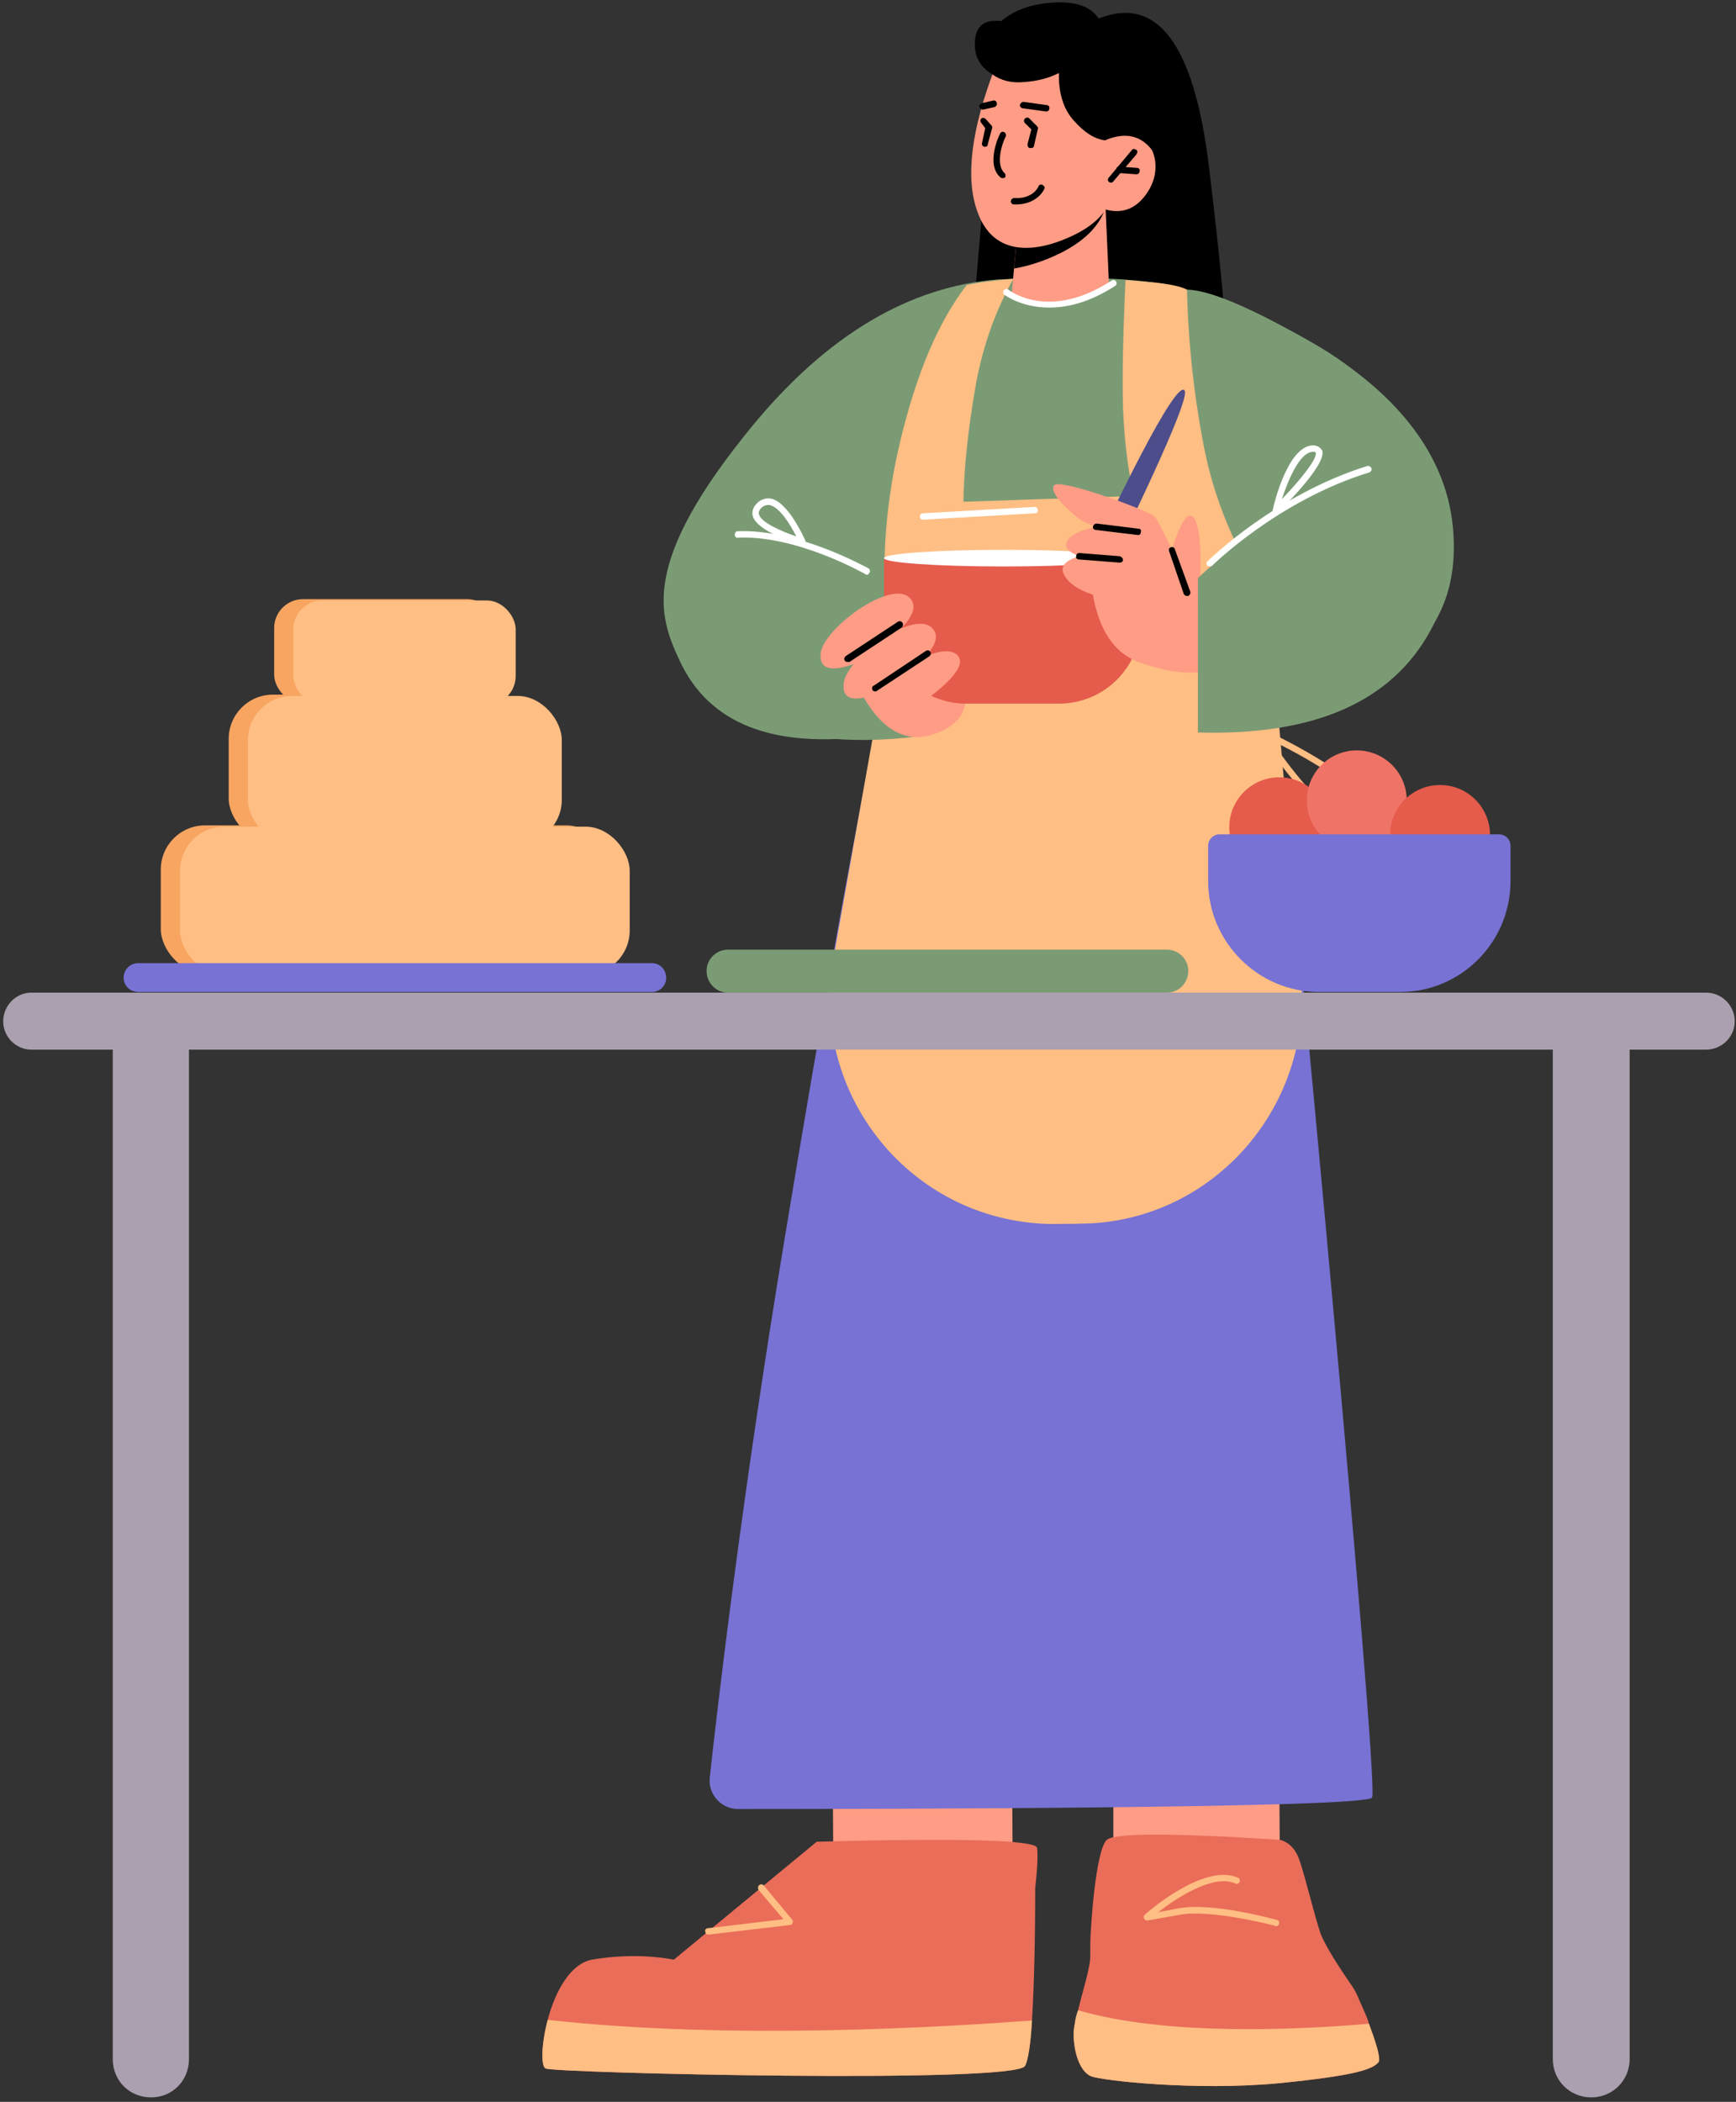 <svg version="1.2" xmlns="http://www.w3.org/2000/svg" viewBox="0 0 271 328" width="271" height="328"><rect x="0" y="0" width="271" height="328" fill="#333333" stroke="none"/><style>.a{fill:#f7a561}.b{fill:#ffbe83}.c{fill:#ff9c85}.d{fill:#7772d3}.e{fill:#ea6d59}.f{fill:#6876aa}.g{fill:#7b9b75}.h{fill:#fff}.i{fill:#aaa0af}.j{fill:#e55b4c}.k{fill:#ef7467}.l{fill:#4d4d8c}</style><rect class="a" x="25.1" y="128.8" width="70.2" height="23.1" rx="6.9"></rect><rect class="a" x="35.7" y="108.4" width="49" height="23.1" rx="6.9"></rect><rect class="a" x="42.8" y="93.5" width="34.7" height="16.3" rx="4.5"></rect><rect class="b" x="28.1" y="129" width="70.2" height="23.1" rx="6.9"></rect><rect class="b" x="38.7" y="108.6" width="49" height="23.1" rx="6.9"></rect><rect class="b" x="45.8" y="93.7" width="34.7" height="16.3" rx="4.5"></rect><path fill-rule="evenodd" class="b" d="m211.2 128.9q-0.2 0-0.4 0c-5.3-0.6-13.9-13.8-14.2-14.4-0.2-0.2-0.1-0.4 0-0.6 0.1-0.1 0.4-0.2 0.6-0.1 0.6 0.3 15.8 7.3 16.7 12.2 0.1 0.8-0.1 1.5-0.8 2.1q-0.8 0.8-1.9 0.8zm-12.8-13.4c2.4 3.5 8.6 12 12.5 12.4 0.6 0.1 1.1-0.1 1.5-0.5 0.4-0.4 0.6-0.8 0.5-1.3-0.6-3.2-9.5-8.2-14.5-10.6z"/><path  d="m171.5 2.9q13.7-5.5 17.2 22.9 3.5 28.5 3.1 39.6l-41.3 0.3 3.3-38.2z"/><path class="c" d="m158 277.7l0.1 15.5-28-1-0.1-14.3z"/><path class="c" d="m199.7 276.3l0.1 15.4-26-0.9v-14.4z"/><path class="d" d="m200.1 119.2c1.1 9.9 15.2 158.5 14.1 161.3-0.6 1.7-78.3 1.8-99 1.8-2.6 0-4.7-2.3-4.4-4.9 1.3-12.1 5.2-45 11.6-83.6q9.2-55.7 15.5-85.9 58.8-19 62.2 11.3z"/><path class="e" d="m167.8 315.7q0.1-0.9 0.5-2c0.7-3 1.9-6.6 1.9-8.4v-1.9c0-2 0.8-14.8 2.6-16.3q1.8-1.6 27 0 2.2 0.6 3.1 3.3c0.9 2.7 2.3 8.5 3.2 11.2 0.7 2 3.3 5.9 4.6 7.8q0.9 1.2 1.4 2.5c0.4 0.9 1 2.2 1.5 3.5q0 0.2 0.1 0.4c1 2.7 1.9 5.4 1.5 6-0.9 1.1-3.5 2.1-15.7 3.3-12.8 1.2-27.4-0.4-29.2-1.1-1.8-0.8-2.7-3.9-2.7-6.6q0-0.7 0.2-1.7z"/><path class="e" d="m85.5 315.2c1.1-4.2 3.4-8.7 6.9-9.4q6.7-1.1 12.8 0l22.3-18.4q34.3-0.9 34.4 1 0.2 2-0.3 6.2 0 12.3-0.5 20.7c-0.2 3.5-0.6 6.3-1.1 7.1-1.6 2.8-73.1 1.1-74.8 0.4-0.8-0.3-0.7-3.8 0.3-7.6z"/><path class="b" d="m85.5 315.2c28.6 3.2 62 1.1 75.6 0.1-0.2 3.5-0.6 6.3-1.1 7.1-1.6 2.8-73.1 1.1-74.8 0.4-0.8-0.3-0.7-3.8 0.3-7.6z"/><path class="b" d="m167.8 315.7q0.1-0.9 0.5-2c13.6 4 34.1 3.1 45.4 2.1 1 2.7 1.9 5.4 1.5 6-0.9 1.1-3.5 2.1-15.7 3.3-12.8 1.2-27.4-0.4-29.2-1.1-1.8-0.8-2.7-3.9-2.7-6.6q0-0.7 0.2-1.7z"/><path class="b" d="m199.2 300.6q-0.1 0-0.2-0.1c-0.1 0-9.9-2.6-14.8-1.7l-5.1 0.9c-0.2 0-0.4-0.1-0.5-0.3-0.1-0.2-0.1-0.4 0.1-0.6 0.3-0.3 9.2-8.1 14.5-5.8 0.3 0.1 0.4 0.4 0.3 0.7-0.1 0.2-0.4 0.4-0.7 0.2-3.5-1.5-9.3 2.4-12 4.5l3.2-0.6c5.2-1 14.9 1.7 15.3 1.8 0.3 0 0.4 0.3 0.4 0.6-0.1 0.2-0.3 0.4-0.5 0.4z"/><path class="b" d="m110.6 301.9c-0.3 0-0.5-0.2-0.5-0.5-0.1-0.2 0.1-0.5 0.4-0.5l11.8-1.4-3.9-4.6c-0.1-0.2-0.1-0.6 0.1-0.7 0.2-0.2 0.5-0.2 0.7 0l4.5 5.4c0.1 0.2 0.1 0.4 0 0.5 0 0.2-0.2 0.3-0.4 0.3l-12.7 1.5q0 0 0 0z"/><path class="f" d="m198 141.1q-0.1 0-0.3-0.1c-8.1-5.9-10.2-14.3-10.3-14.6-0.1-0.3 0.1-0.6 0.4-0.6 0.2-0.1 0.5 0.1 0.6 0.3 0 0.1 2.1 8.4 9.9 14.1 0.2 0.1 0.3 0.5 0.1 0.7q-0.1 0.2-0.4 0.2z"/><path class="g" d="m183 44.6c7.9 1.8 41.4 12.8 43.8 37.6q2.4 24.9-32.1 29.2-6.6 14.3-28.3 13.3-21.7-1-30-9.9-23.4 3.2-30.3-11.7c-3.4-7.2-6.1-15.4 11.4-36.7q17.5-21.2 38.4-22.8 19.1-0.8 27.1 1z"/><path class="b" d="m158.2 43.5q-4.4 7.8-6 17.3-1.7 10-1.8 17.5l26.6-0.9q-1.2-5.3-1.6-11.9-0.4-6.5 0.3-21.8 1.1 0.1 4.7 0.4 3.6 0.4 4.9 1.1 0.3 12.7 2.7 24.8 2.4 12.2 10 23.7l5.1 59c1.7 19.6-13 37-32.6 38.2q-2.8 0.1-5.8 0.1-0.5 0-0.9 0c-21.6-0.5-37.5-20.2-33.7-41.4l8.7-48.9q-2.1-15.7 1.7-31.7 3.8-16 10.4-24.5 1.8-0.5 7.3-1z"/><path class="c" d="m172.6 32.7l0.5 11.3q-1 2.6-7.6 3.4-4.9 0.6-7.6-1.1l0.9-10 11.8-3.1z"/><path  d="m172.6 32q0 0.5-0.3 1.1c-2.3 5.8-11.2 8.4-14 8.8l0.5-5.6z"/><path class="c" d="m174.4 17.7l-1.9 4.2q2.6-1.8 5-0.9c2.3 0.8 4.2 5 1.7 8.9q-2.5 3.9-6.6 2.8-1.8 2.7-6.1 4.5c-4.2 1.8-11.4 3.4-14-4.4q-2.7-7.8 2.8-22.2 9-13.3 19.1 7.1z"/><path  d="m156.5 27.8q-0.2 0-0.3-0.1c-2.4-2-0.2-6.7-0.1-6.8 0.1-0.3 0.4-0.4 0.6-0.3 0.3 0.1 0.4 0.4 0.3 0.7-0.6 1.1-1.6 4.4-0.2 5.7 0.2 0.1 0.2 0.5 0.1 0.7q-0.2 0.1-0.4 0.1z"/><path  d="m173.4 28.5q-0.1 0-0.3-0.1c-0.2-0.2-0.2-0.5 0-0.7l3.6-4.3c0.1-0.2 0.4-0.2 0.7 0 0.2 0.1 0.2 0.4 0 0.7l-3.6 4.2q-0.1 0.2-0.4 0.2z"/><path  d="m177.4 27.2q0 0-2.7-0.2c-0.3-0.1-0.5-0.3-0.4-0.6 0-0.3 0.2-0.5 0.5-0.4l2.7 0.2c0.3 0 0.5 0.3 0.4 0.5 0 0.3-0.2 0.5-0.5 0.5z"/><path  d="m153.4 17.1c-0.2 0-0.4-0.1-0.5-0.4-0.1-0.2 0.1-0.5 0.4-0.6l1.7-0.4c0.3-0.1 0.6 0.1 0.6 0.4 0.1 0.2-0.1 0.5-0.3 0.6l-1.8 0.4q0 0-0.1 0z"/><path  d="m163.3 17.4q0 0-3.6-0.5c-0.3 0-0.5-0.3-0.5-0.5 0.1-0.3 0.3-0.5 0.6-0.5l3.6 0.5c0.3 0 0.5 0.3 0.4 0.6 0 0.2-0.2 0.4-0.5 0.4z"/><path  d="m153.8 22.9q-0.1 0-0.2 0c-0.2-0.1-0.4-0.3-0.3-0.6l0.5-2.3-0.6-0.8c-0.2-0.2-0.2-0.5 0-0.7 0.2-0.2 0.5-0.1 0.7 0.1l0.8 0.9q0.2 0.2 0.2 0.4l-0.7 2.6c0 0.3-0.2 0.4-0.4 0.4z"/><path  d="m160.9 23.1q0 0-0.1 0c-0.3 0-0.4-0.3-0.4-0.6l0.6-2.3-1-1c-0.2-0.2-0.2-0.5 0-0.7 0.2-0.2 0.6-0.2 0.7 0l1.2 1.2c0.1 0.1 0.2 0.3 0.1 0.5l-0.6 2.6c0 0.2-0.2 0.3-0.5 0.3z"/><path  d="m158.6 31.9q-0.2 0-0.3 0c-0.3 0-0.5-0.2-0.5-0.5 0-0.3 0.3-0.5 0.5-0.5 2.9 0.2 3.8-1.7 3.8-1.8 0.1-0.3 0.5-0.4 0.7-0.2 0.2 0.1 0.4 0.4 0.2 0.6 0 0.1-1.1 2.4-4.4 2.4z"/><path  d="m172.5 21.9q-2.4-0.3-4.8-3-2.5-2.7-2.4-7.5-2.4 1.2-5.4 1.4-2.9 0.3-5-1.2-3-1.8-2.7-5.3 0.3-3.5 4.1-3 3-2.6 8.2-2.9 5.2-0.3 7 2.5 4.7-0.2 6.6 1.9 1.9 2.1 2.2 5.4 2.1 0.5 3.1 4.8 1 4.3-3.5 8.5-2.7-3.6-7.4-1.6z"/><path class="h" d="m163.8 48c-4.4 0-7-2-7-2-0.2-0.2-0.3-0.5-0.1-0.7 0.2-0.2 0.5-0.3 0.7-0.1 0.3 0.2 6.4 4.9 16.1-1.4 0.3-0.2 0.6-0.1 0.7 0.1 0.2 0.2 0.1 0.6-0.1 0.7-4 2.6-7.5 3.4-10.3 3.4z"/><path class="i" d="m266.3 163.8h-261.4c-2.4 0-4.4-2-4.4-4.4 0-2.5 2-4.5 4.4-4.5h261.4c2.5 0 4.5 2 4.5 4.5 0 2.4-2 4.4-4.5 4.4z"/><path class="i" d="m23.6 327.3c-3.4 0-6-2.6-6-6v-161.2h11.9v161.2c0 3.4-2.6 6-5.9 6z"/><path class="i" d="m248.4 327.3c-3.3 0-6-2.6-6-6v-161.2h12v161.2c0 3.4-2.7 6-6 6z"/><circle class="j" cx="199.7" cy="129.1" r="7.8"/><circle class="k" cx="211.8" cy="124.9" r="7.8"/><circle class="j" cx="224.8" cy="130.3" r="7.8"/><path class="d" d="m218.6 154.8h-12.7c-9.5 0-17.3-7.8-17.3-17.3v-5.5c0-1 0.8-1.8 1.8-1.8h43.6c1 0 1.8 0.8 1.8 1.8v5.5c0 9.5-7.7 17.3-17.2 17.3z"/><path class="h" d="m144.1 81.1c-0.3 0-0.5-0.2-0.5-0.5 0-0.3 0.2-0.5 0.5-0.5l17.4-1c0.3 0 0.5 0.2 0.5 0.5 0.1 0.3-0.2 0.5-0.4 0.5l-17.5 1q0 0 0 0z"/><path class="d" d="m101.8 154.8h-80.2c-1.3 0-2.3-1-2.3-2.2 0-1.3 1-2.3 2.3-2.3h80.2c1.2 0 2.2 1 2.2 2.3 0 1.2-1 2.2-2.2 2.2z"/><path class="g" d="m182.2 154.9h-68.6c-1.8 0-3.3-1.5-3.3-3.4 0-1.8 1.5-3.3 3.3-3.3h68.6c1.8 0 3.3 1.5 3.3 3.3 0 1.9-1.5 3.4-3.3 3.4z"/><path class="g" d="m138.8 90.2l4.6 24.7q-16.5 2.1-29.4-3.5-12.9-5.7 7.6-21.2z"/><path class="c" d="m148.3 102.9q5.6 8.3-1.8 11.4-7.5 3.1-12.6-7.2z"/><path class="l" d="m174.1 78.9q9.5-19.3 10.8-18 1.4 1.3-17.8 39.8l-3.3-2.5z"/><path class="j" d="m165.3 109.8h-14.5c-7 0-12.8-5.7-12.8-12.8v-9.9h40.1v9.9c0 7.1-5.7 12.8-12.8 12.8z"/><ellipse class="h" cx="156.7" cy="87.1" rx="18.7" ry="1.3"/><path class="c" d="m187 104.9q-3.7 0.4-9.3-1.6-5.6-2.1-7.1-10.5-3.4-1.1-4.5-3.1-1-1.9 2.4-2.9-2.7-1-1.9-2.4 0.8-1.4 4.5-2.2-1.9-0.6-3.1-1.6c-1.2-1-4.4-3.8-3.4-4.9 1-1 14.6 3.9 15.6 4.9q1 1 6.8 14.2z"/><path class="c" d="m182.3 87.8q2.8-9.7 4.3-6.6 1.4 3.1 0.4 13.6l-4.1-1.5z"/><path class="c" d="m134.4 103.2q-6.6 2.7-6.3-1.2c0.4-3.9 10.8-11.5 13.8-8.8q3.1 2.7-7.5 10z"/><path class="c" d="m137.9 107.9q-6.6 2.7-6.2-1.2c0.3-3.9 10.7-11.5 13.7-8.8q3.1 2.7-7.5 10z"/><path class="c" d="m143.9 109.7c-1.3 0.9-2.8 1.5-4.4 1.6-1.5 0.1-2.8-0.2-2.6-1.9 0.4-3.4 9.9-9.7 12.5-7.2 2 1.8-2.9 5.6-5.5 7.5z"/><path  d="m132.3 103.3q-0.3 0-0.4-0.2c-0.2-0.2-0.1-0.5 0.1-0.7l8.2-5.4c0.2-0.1 0.5-0.1 0.7 0.2 0.1 0.2 0.1 0.5-0.1 0.7l-8.2 5.4q-0.2 0-0.3 0z"/><path  d="m136.6 107.9q-0.2 0-0.4-0.2c-0.1-0.3-0.1-0.6 0.2-0.7l8.1-5.4c0.3-0.2 0.6-0.1 0.7 0.1 0.2 0.2 0.1 0.5-0.1 0.7l-8.2 5.4q-0.1 0.1-0.3 0.1z"/><path  d="m177.7 83.5q-0.1 0-6.6-0.8c-0.3 0-0.5-0.2-0.5-0.5 0.1-0.3 0.3-0.5 0.6-0.5l6.5 0.8c0.3 0 0.5 0.2 0.4 0.5 0 0.3-0.2 0.5-0.4 0.5z"/><path  d="m174.8 87.8q0 0-6.4-0.5c-0.3 0-0.5-0.3-0.4-0.5 0-0.3 0.2-0.5 0.5-0.5l6.3 0.5c0.3 0.1 0.5 0.3 0.5 0.6 0 0.2-0.2 0.4-0.5 0.4z"/><path  d="m185.3 93c-0.2 0-0.4-0.1-0.5-0.3l-2.3-6.7c-0.1-0.3 0-0.5 0.3-0.6 0.2-0.1 0.5 0 0.6 0.3l2.4 6.6c0.1 0.3-0.1 0.6-0.3 0.7q-0.1 0-0.2 0z"/><path class="h" d="m135.3 89.7q-0.1 0-0.2-0.1c-0.2-0.1-10.7-6.1-19.9-5.7-0.3 0.1-0.5-0.2-0.5-0.5 0-0.2 0.2-0.5 0.4-0.5 9.5-0.4 20 5.6 20.5 5.8 0.2 0.2 0.3 0.5 0.1 0.7-0.1 0.2-0.2 0.3-0.4 0.3z"/><path class="g" d="m195.8 82.2l-10.5-37q5.5 0.1 20.6 8.9c15.2 8.9 26.5 27.6 17.4 44.3q-9.1 16.7-36.3 15.9v-24.1z"/><path class="h" d="m188.9 88.4q-0.2 0-0.4-0.1c-0.2-0.2-0.2-0.5 0-0.7 0.1-0.1 10.5-10.4 25-14.9 0.2 0 0.5 0.1 0.6 0.4 0.1 0.2-0.1 0.5-0.3 0.6-14.3 4.4-24.5 14.5-24.6 14.6q-0.1 0.1-0.3 0.1z"/><path fill-rule="evenodd" class="h" d="m199.1 80.1q-0.1 0-0.2 0c-0.2-0.2-0.3-0.4-0.2-0.6 0.2-1 2.4-10 6.3-10q0.1 0 0.1 0c0.8 0.1 1.1 0.5 1.3 0.8 0.7 2-5.1 7.9-6.9 9.7q-0.2 0.1-0.4 0.1zm5.9-9.6c-2.1 0-3.9 4.4-4.9 7.4 3-3.1 5.6-6.4 5.3-7.3 0 0-0.2-0.1-0.3-0.1q0 0-0.1 0z"/><path fill-rule="evenodd" class="h" d="m125.2 85q0 0-0.1 0c-0.7-0.2-6.9-2-7.6-4.5-0.1-0.5-0.1-1.2 0.7-2 0.6-0.6 1.4-0.8 2.1-0.7 2.7 0.5 5.1 5.9 5.4 6.5 0.1 0.2 0 0.4-0.1 0.5q-0.1 0.2-0.4 0.2zm-5.3-6.2q-0.5 0-1 0.4c-0.5 0.5-0.5 0.9-0.4 1.1 0.3 1.2 3.4 2.6 5.8 3.4-0.9-1.8-2.6-4.6-4.2-4.9q-0.1 0-0.2 0z"/></svg>
